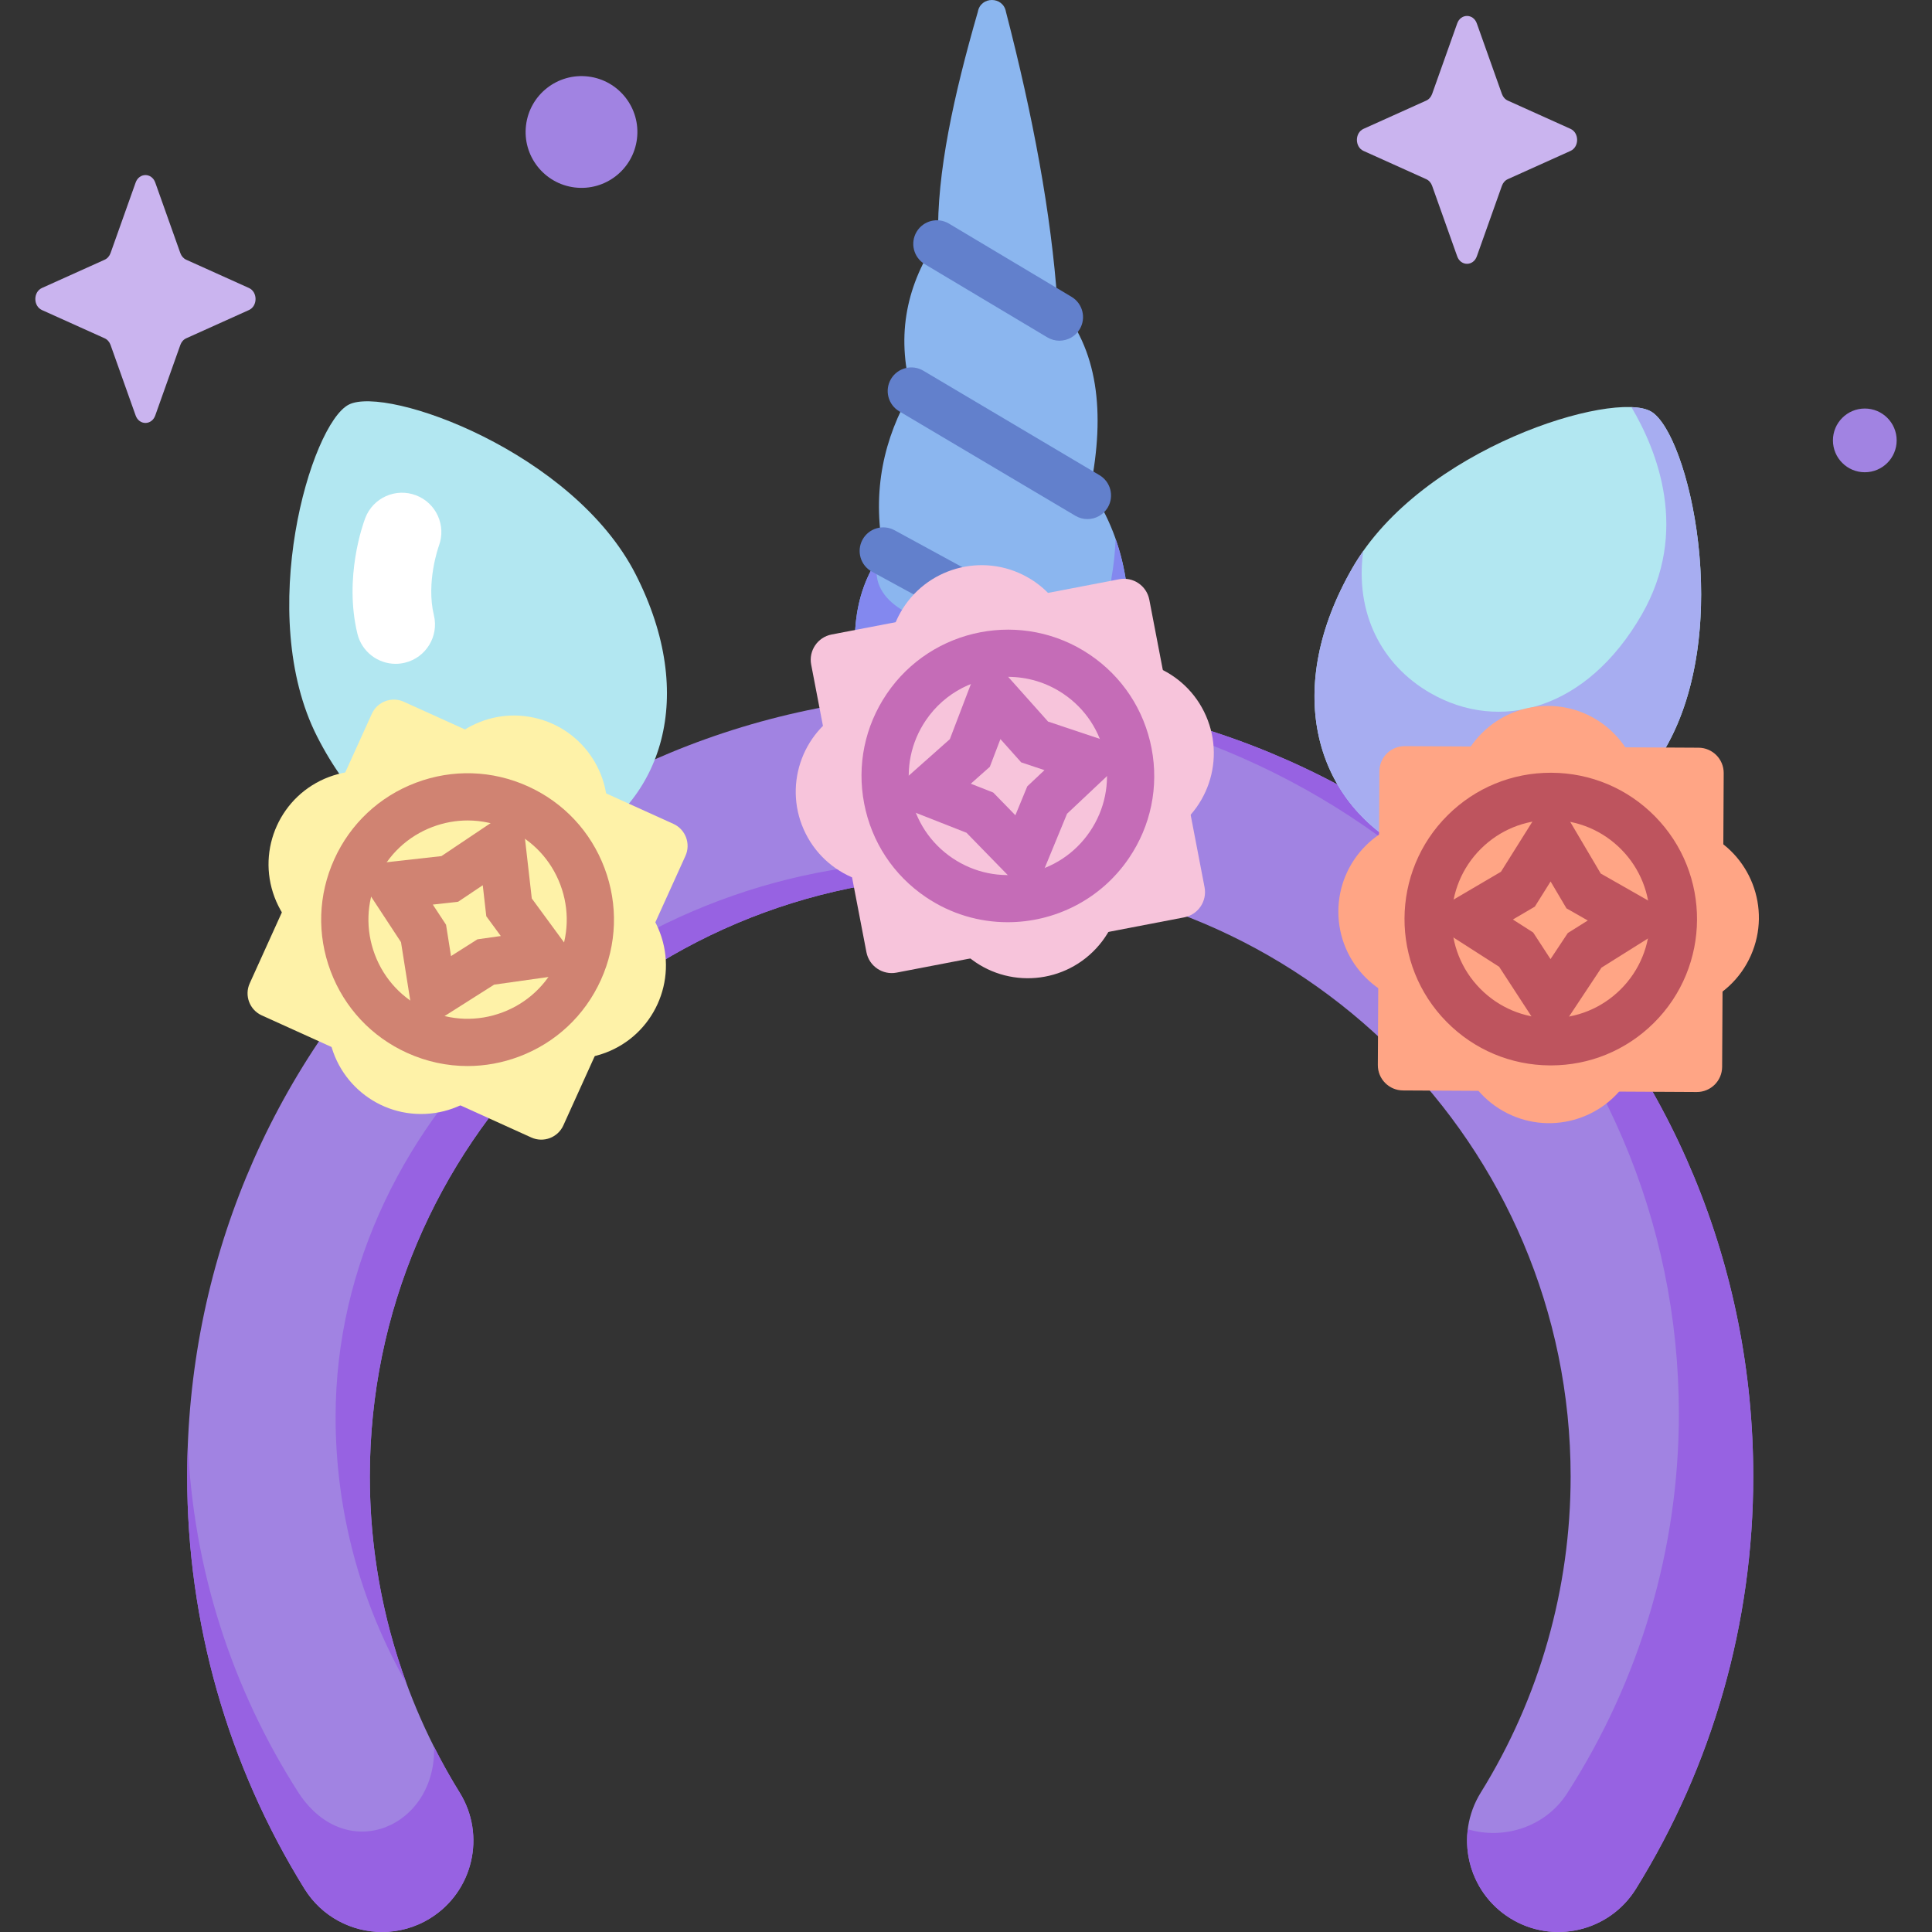 <svg id="Capa_1" enable-background="new 0 0 512 512" height="512" viewBox="0 0 512 512" width="512" xmlns="http://www.w3.org/2000/svg"><rect x="0" y="0" width="512" height="512" fill="#333333" stroke="none"/><g><g><path d="m101.275 512c-8.095 0-16.004-4.06-20.586-11.444-20.334-32.772-31.083-70.556-31.083-109.266 0-55.428 21.585-107.539 60.779-146.733s91.304-60.779 146.733-60.779c55.428 0 107.539 21.585 146.733 60.779s60.779 91.305 60.779 146.733c0 38.709-10.747 76.492-31.082 109.266-7.047 11.357-21.963 14.851-33.321 7.804-11.356-7.046-14.85-21.964-7.804-33.321 15.576-25.104 23.81-54.065 23.81-83.749 0-87.736-71.379-159.114-159.115-159.114s-159.113 71.378-159.113 159.114c0 29.686 8.233 58.646 23.809 83.749 7.047 11.356 3.553 26.275-7.803 33.321-3.972 2.465-8.381 3.64-12.736 3.64z" fill="#a183e2"/><g fill="#9762e2"><path d="m115.028 462.895c.664 21.124-23.019 31.622-35.814 12.353-17.899-27.865-27.992-59.669-29.422-92.444-.113 2.82-.184 5.647-.184 8.485 0 38.711 10.748 76.495 31.083 109.267 4.58 7.384 12.49 11.444 20.584 11.444 4.354 0 8.763-1.175 12.736-3.64 11.356-7.047 14.85-21.965 7.803-33.321-2.452-3.953-4.701-8.012-6.786-12.144z"/><path d="m403.852 244.557c-39.194-39.194-91.305-60.779-146.733-60.779-1.629 0-3.255.022-4.879.059 50.931 1.208 98.629 20.936 134.785 55.863 37.332 36.063 57.892 84.01 57.892 135.011 0 35.617-10.237 70.381-29.606 100.537-5.64 8.78-16.567 12.426-26.334 9.528-1.138 9.091 2.955 18.437 11.25 23.583 11.358 7.046 26.274 3.553 33.321-7.804 20.335-32.774 31.082-70.557 31.082-109.266.002-55.428-21.584-107.538-60.778-146.732z"/><path d="m247.262 228.31c-83.568 0-158.327 66.501-158.327 147.227 0 24.837 6.505 49.113 18.836 70.68-6.426-17.481-9.766-36.055-9.766-54.927 0-87.736 71.378-159.114 159.114-159.114 17.496 0 34.337 2.846 50.096 8.087-18.398-7.685-38.668-11.953-59.953-11.953z"/></g><g><path d="m297.622 180.646c.065-.469.111-.945.11-1.436 3.239-18.168 1.127-34.959-8.798-49.738 4.038-20.242 2.07-37.099-8.698-49.17-1.643-23.695-6.517-49.648-13.652-77.18-.737-4.166-6.716-4.161-7.447.005-6.357 22.029-10.936 42.78-10.517 59.945-8.263 12.112-11.236 25.476-7.115 40.553-7.261 12.487-10.462 26.396-7.437 42.387-9.578 12.701-7.473 26.646-7.026 33.133 2.832 22.058 67.665 22.326 70.58 1.501z" fill="#8bb6ef"/><path d="m297.622 180.646c.065-.469.111-.945.11-1.436 2.3-12.903 1.882-25.106-2.097-36.392-.109 3.432-.479 6.928-1.109 10.488.003.419-.034.826-.089 1.226-2.446 17.777-59.44 17.187-62.051-1.675-.083-1.07-.221-2.38-.331-3.872-7.239 11.846-5.424 24.177-5.011 30.161 2.83 22.057 67.663 22.325 70.578 1.5z" fill="#8388ef"/><g><g><path d="m280.754 90.289c-1.092 0-2.197-.286-3.203-.886l-32.476-19.399c-2.966-1.772-3.934-5.613-2.162-8.58 1.771-2.966 5.612-3.936 8.58-2.162l32.476 19.399c2.966 1.772 3.935 5.613 2.163 8.579-1.172 1.961-3.249 3.049-5.378 3.049z" fill="#6280cc"/></g><g><path d="m288.176 137.565c-1.085 0-2.184-.283-3.185-.876l-46.677-27.682c-2.972-1.763-3.953-5.601-2.19-8.573 1.762-2.971 5.6-3.953 8.573-2.19l46.677 27.682c2.973 1.763 3.952 5.601 2.19 8.573-1.169 1.971-3.251 3.066-5.388 3.066z" fill="#6280cc"/></g><g><path d="m297.616 186.904c-1.012 0-2.038-.245-2.989-.764l-63.552-34.633c-3.034-1.654-4.153-5.454-2.5-8.488s5.453-4.154 8.488-2.5l63.552 34.633c3.035 1.654 4.154 5.454 2.5 8.488-1.135 2.083-3.283 3.264-5.499 3.264z" fill="#6280cc"/></g></g></g><g><g><path d="m441.377 198.261c-18.326 31.829-47.315 39.23-70.224 26.04s-31.062-41.977-12.736-73.806 69.19-47.164 79.101-41.457c9.91 5.707 22.185 57.394 3.859 89.223z" fill="#b2e7f1"/><path d="m441.376 198.261c15.749-27.353 8.899-69.372.371-84.271-1.396-2.438-2.836-4.15-4.23-4.952-1.18-.68-2.961-1.061-5.179-1.152 6.881 11.629 15.411 32.992 2.742 54.996-14.623 25.398-37.755 31.303-56.034 20.778-12.97-7.468-20.007-21.202-17.78-37.623-1.019 1.448-1.972 2.934-2.85 4.458-18.325 31.828-10.173 60.613 12.734 73.804 11.78 6.939 26.431 8.206 39.151 3.014 11.552-4.579 22.485-14.132 31.075-29.052z" fill="#a7adf1"/></g><path d="m84.043 195.196c16.474 32.397 44.741 41.201 68.059 29.344s32.855-39.886 16.381-72.283-65.951-50.166-76.039-45.037c-10.088 5.131-24.876 55.579-8.401 87.976z" fill="#b2e7f1"/></g><g><g fill="#ffa585"><path d="m372.286 197.736 77.852.414c3.698.02 6.68 3.033 6.66 6.731l-.414 77.852c-.02 3.698-3.033 6.68-6.731 6.66l-77.852-.414c-3.698-.02-6.68-3.033-6.66-6.731l.414-77.852c.019-3.698 3.033-6.68 6.731-6.66z"/><ellipse cx="410.57" cy="273.103" rx="24.722" ry="24.722" transform="matrix(.495 -.869 .869 .495 -30.026 494.525)"/><ellipse cx="441.341" cy="243.299" rx="24.722" ry="24.722" transform="matrix(.404 -.915 .915 .404 40.474 548.719)"/><circle cx="379.4" cy="241.6" r="24.722"/><path d="m392.783 194.221c9.706-9.603 25.359-9.52 34.962.186s9.52 25.359-.186 34.962-25.359 9.52-34.962-.186-9.519-25.359.186-34.962z"/><path d="m431.891 218.47 4.394 4.441c11.42 11.542 11.321 30.156-.221 41.575l-4.441 4.394c-11.542 11.42-30.156 11.321-41.575-.221l-4.395-4.441c-11.419-11.542-11.32-30.156.221-41.575l4.441-4.394c11.542-11.42 30.156-11.321 41.576.221z"/></g><g><path d="m410.975 282.343c-.071 0-.142 0-.212 0-10.358-.055-20.075-4.141-27.36-11.503-15.04-15.201-14.908-39.803.292-54.841 7.312-7.236 16.99-11.213 27.268-11.213h.212c10.358.055 20.075 4.14 27.36 11.503l.001.001c15.039 15.201 14.907 39.802-.293 54.841-7.312 7.235-16.989 11.212-27.268 11.212zm-.009-65.044c-6.963 0-13.516 2.693-18.47 7.595-10.295 10.186-10.385 26.849-.198 37.146 4.934 4.987 11.515 7.754 18.531 7.792 6.998.052 13.626-2.659 18.614-7.595 10.295-10.186 10.384-26.849.198-37.146-4.934-4.987-11.515-7.754-18.531-7.792-.049 0-.096 0-.144 0z" fill="#be545e"/></g><path d="m395.415 228.011h31.108v31.108h-31.108z" fill="#ffa585" transform="matrix(.711 -.703 .703 .711 -52.479 359.474)"/><g><path d="m410.804 276.95-13.51-20.739-20.279-12.996 20.757-12.192 13.474-21.488 12.968 21.962 20.938 11.925-20.736 13.007zm-9.873-33.27 5.379 3.447 4.59 7.045 4.582-6.908 5.296-3.323-5.647-3.216-4.207-7.123-4.177 6.662z" fill="#be545e"/></g></g><g><g fill="#f7c4db"><path d="m220.388 168.147 76.201-14.64c3.702-.711 7.279 1.713 7.99 5.415l14.64 76.201c.711 3.702-1.713 7.279-5.415 7.99l-76.201 14.64c-3.702.711-7.279-1.713-7.99-5.415l-14.64-76.201c-.711-3.701 1.713-7.278 5.415-7.99z"/><ellipse cx="272.432" cy="234.686" rx="24.722" ry="24.722" transform="matrix(.679 -.734 .734 .679 -84.864 275.136)"/><ellipse cx="296.84" cy="199.481" rx="24.722" ry="24.722" transform="matrix(.936 -.353 .353 .936 -51.319 117.678)"/><ellipse cx="235.745" cy="209.824" rx="24.722" ry="24.722" transform="matrix(.892 -.451 .451 .892 -69.322 128.978)"/><ellipse cx="260.154" cy="174.619" rx="24.722" ry="24.722" transform="matrix(.488 -.873 .873 .488 -19.254 316.405)"/><path d="m282.755 176.955 5.172 3.505c13.441 9.109 16.953 27.388 7.844 40.829l-3.505 5.172c-9.109 13.441-27.389 16.953-40.829 7.844l-5.172-3.505c-13.441-9.109-16.953-27.388-7.844-40.829l3.505-5.172c9.108-13.44 27.388-16.952 40.829-7.844z"/></g><g><path d="m267.038 244.397c-7.487 0-15.046-2.158-21.697-6.665-8.575-5.811-14.374-14.613-16.328-24.786-1.954-10.172.17-20.497 5.981-29.071 11.995-17.701 36.153-22.343 53.857-10.347 8.574 5.811 14.372 14.613 16.328 24.786 1.954 10.173-.17 20.497-5.982 29.071-7.488 11.05-19.72 17.012-32.159 17.012zm.098-65.025c-8.427 0-16.71 4.038-21.783 11.523-3.936 5.808-5.375 12.801-4.051 19.691s5.251 12.852 11.059 16.788c5.809 3.936 12.803 5.375 19.691 4.051 6.89-1.324 12.852-5.251 16.788-11.059s5.375-12.801 4.051-19.691-5.25-12.852-11.059-16.788l3.51-5.179-3.51 5.179c-4.505-3.052-9.626-4.515-14.696-4.515z" fill="#c56cb7"/></g><path d="m251.542 190.077h31.108v31.108h-31.108z" fill="#f7c4db" transform="matrix(-.561 .828 -.828 -.561 587.161 99.881)"/><g><path d="m273.408 238.414-17.275-17.725-22.414-8.818 17.999-15.985 9.052-23.692 16.981 19.03 22.852 7.64-17.82 16.78zm-16.137-30.724 5.946 2.339 5.868 6.021 3.156-7.665 4.553-4.287-6.164-2.061-5.508-6.172-2.806 7.345z" fill="#c56cb7"/></g></g><g><g fill="#fef2a8"><path d="m107.025 185.976 71.426 32.356c3.228 1.462 4.659 5.264 3.197 8.491l-32.356 71.426c-1.462 3.228-5.264 4.659-8.492 3.197l-71.426-32.356c-3.228-1.462-4.659-5.264-3.197-8.491l32.356-71.426c1.462-3.228 5.264-4.659 8.492-3.197z"/><ellipse cx="111.503" cy="270.52" rx="24.722" ry="24.722" transform="matrix(.999 -.046 .046 .999 -12.239 5.375)"/><path d="m143.043 232.717c12.778-4.811 27.036 1.648 31.847 14.427 4.811 12.778-1.649 27.036-14.427 31.847s-27.036-1.648-31.847-14.427c-4.81-12.778 1.649-27.036 14.427-31.847z"/><path d="m87.179 205.907c12.778-4.811 27.036 1.648 31.847 14.426s-1.648 27.036-14.426 31.847-27.036-1.648-31.847-14.427c-4.812-12.777 1.648-27.035 14.426-31.846z"/><ellipse cx="136.139" cy="214.378" rx="24.722" ry="24.722" transform="matrix(.215 -.977 .977 .215 -102.485 301.271)"/><path d="m153.249 229.329 2.201 5.847c5.721 15.195-1.96 32.151-17.155 37.871l-5.847 2.201c-15.195 5.72-32.151-1.96-37.871-17.156l-2.201-5.847c-5.72-15.195 1.96-32.151 17.156-37.871l5.847-2.201c15.194-5.72 32.15 1.961 37.87 17.156z"/></g><g><path d="m123.895 282.511c-5.446 0-10.876-1.162-15.984-3.476-9.435-4.274-16.641-11.967-20.291-21.661s-3.305-20.229.969-29.664c4.274-9.436 11.967-16.642 21.661-20.291 9.694-3.65 20.23-3.305 29.664.968 9.435 4.275 16.641 11.967 20.291 21.661s3.305 20.229-.969 29.664-11.967 16.641-21.661 20.291c-4.445 1.674-9.068 2.508-13.68 2.508zm.03-65.079c-3.124 0-6.254.565-9.266 1.698-6.566 2.472-11.776 7.353-14.671 13.744-2.895 6.39-3.128 13.526-.656 20.092s7.353 11.776 13.744 14.671 13.525 3.127 20.092.656c6.566-2.472 11.776-7.353 14.671-13.744 2.895-6.39 3.128-13.526.656-20.092s-7.353-11.776-13.744-14.671c-3.46-1.567-7.138-2.354-10.826-2.354z" fill="#d08372"/></g><path d="m108.359 228.158h31.108v31.108h-31.108z" fill="#fef2a8" transform="matrix(-.936 .352 -.352 -.936 325.746 428.138)"/><g><path d="m110.149 274.128-3.88-24.445-13.217-20.135 23.924-2.668 21.066-14.125 2.886 25.34 14.253 19.426-24.236 3.422zm4.551-34.405 3.506 5.341 1.318 8.304 7.001-4.439 6.192-.874-3.845-5.24-.936-8.219-6.531 4.379z" fill="#d08372"/></g></g><g><path d="m104.842 175.921c-4.706 0-8.975-3.207-10.128-7.984-3.607-14.942 1.483-29.066 2.075-30.628 2.042-5.384 8.06-8.096 13.448-6.052 5.369 2.037 8.079 8.029 6.069 13.402-.098.271-3.428 9.647-1.319 18.384 1.351 5.598-2.092 11.232-7.69 12.583-.822.2-1.645.295-2.455.295z" fill="#fff"/></g></g><path d="m391.374 6.207 6.649 18.696c.285.801.848 1.435 1.56 1.755l16.611 7.484c2.347 1.057 2.347 4.796 0 5.854l-16.611 7.484c-.711.32-1.275.955-1.56 1.755l-6.649 18.696c-.939 2.641-4.261 2.641-5.201 0l-6.649-18.696c-.285-.801-.848-1.435-1.559-1.755l-16.611-7.484c-2.347-1.057-2.347-4.796 0-5.854l16.611-7.484c.711-.32 1.275-.955 1.559-1.755l6.649-18.696c.94-2.641 4.262-2.641 5.201 0z" fill="#cab4ef"/><path d="m41.145 48.38 6.649 18.696c.285.8.848 1.435 1.559 1.755l16.611 7.484c2.347 1.057 2.347 4.796 0 5.854l-16.611 7.484c-.711.32-1.275.955-1.559 1.755l-6.649 18.696c-.939 2.641-4.261 2.641-5.201 0l-6.649-18.696c-.285-.801-.848-1.435-1.56-1.755l-16.611-7.484c-2.347-1.057-2.347-4.796 0-5.854l16.611-7.484c.711-.32 1.275-.955 1.56-1.755l6.649-18.696c.94-2.642 4.262-2.642 5.201 0z" fill="#cab4ef"/><g fill="#a183e2"><path d="m502.635 116.709c0 4.663-3.78 8.443-8.443 8.443s-8.443-3.78-8.443-8.443 3.78-8.443 8.443-8.443 8.443 3.78 8.443 8.443z"/><ellipse cx="154.115" cy="35.061" rx="14.803" ry="14.803" transform="matrix(.122 -.993 .993 .122 100.486 183.737)"/></g></g></svg>